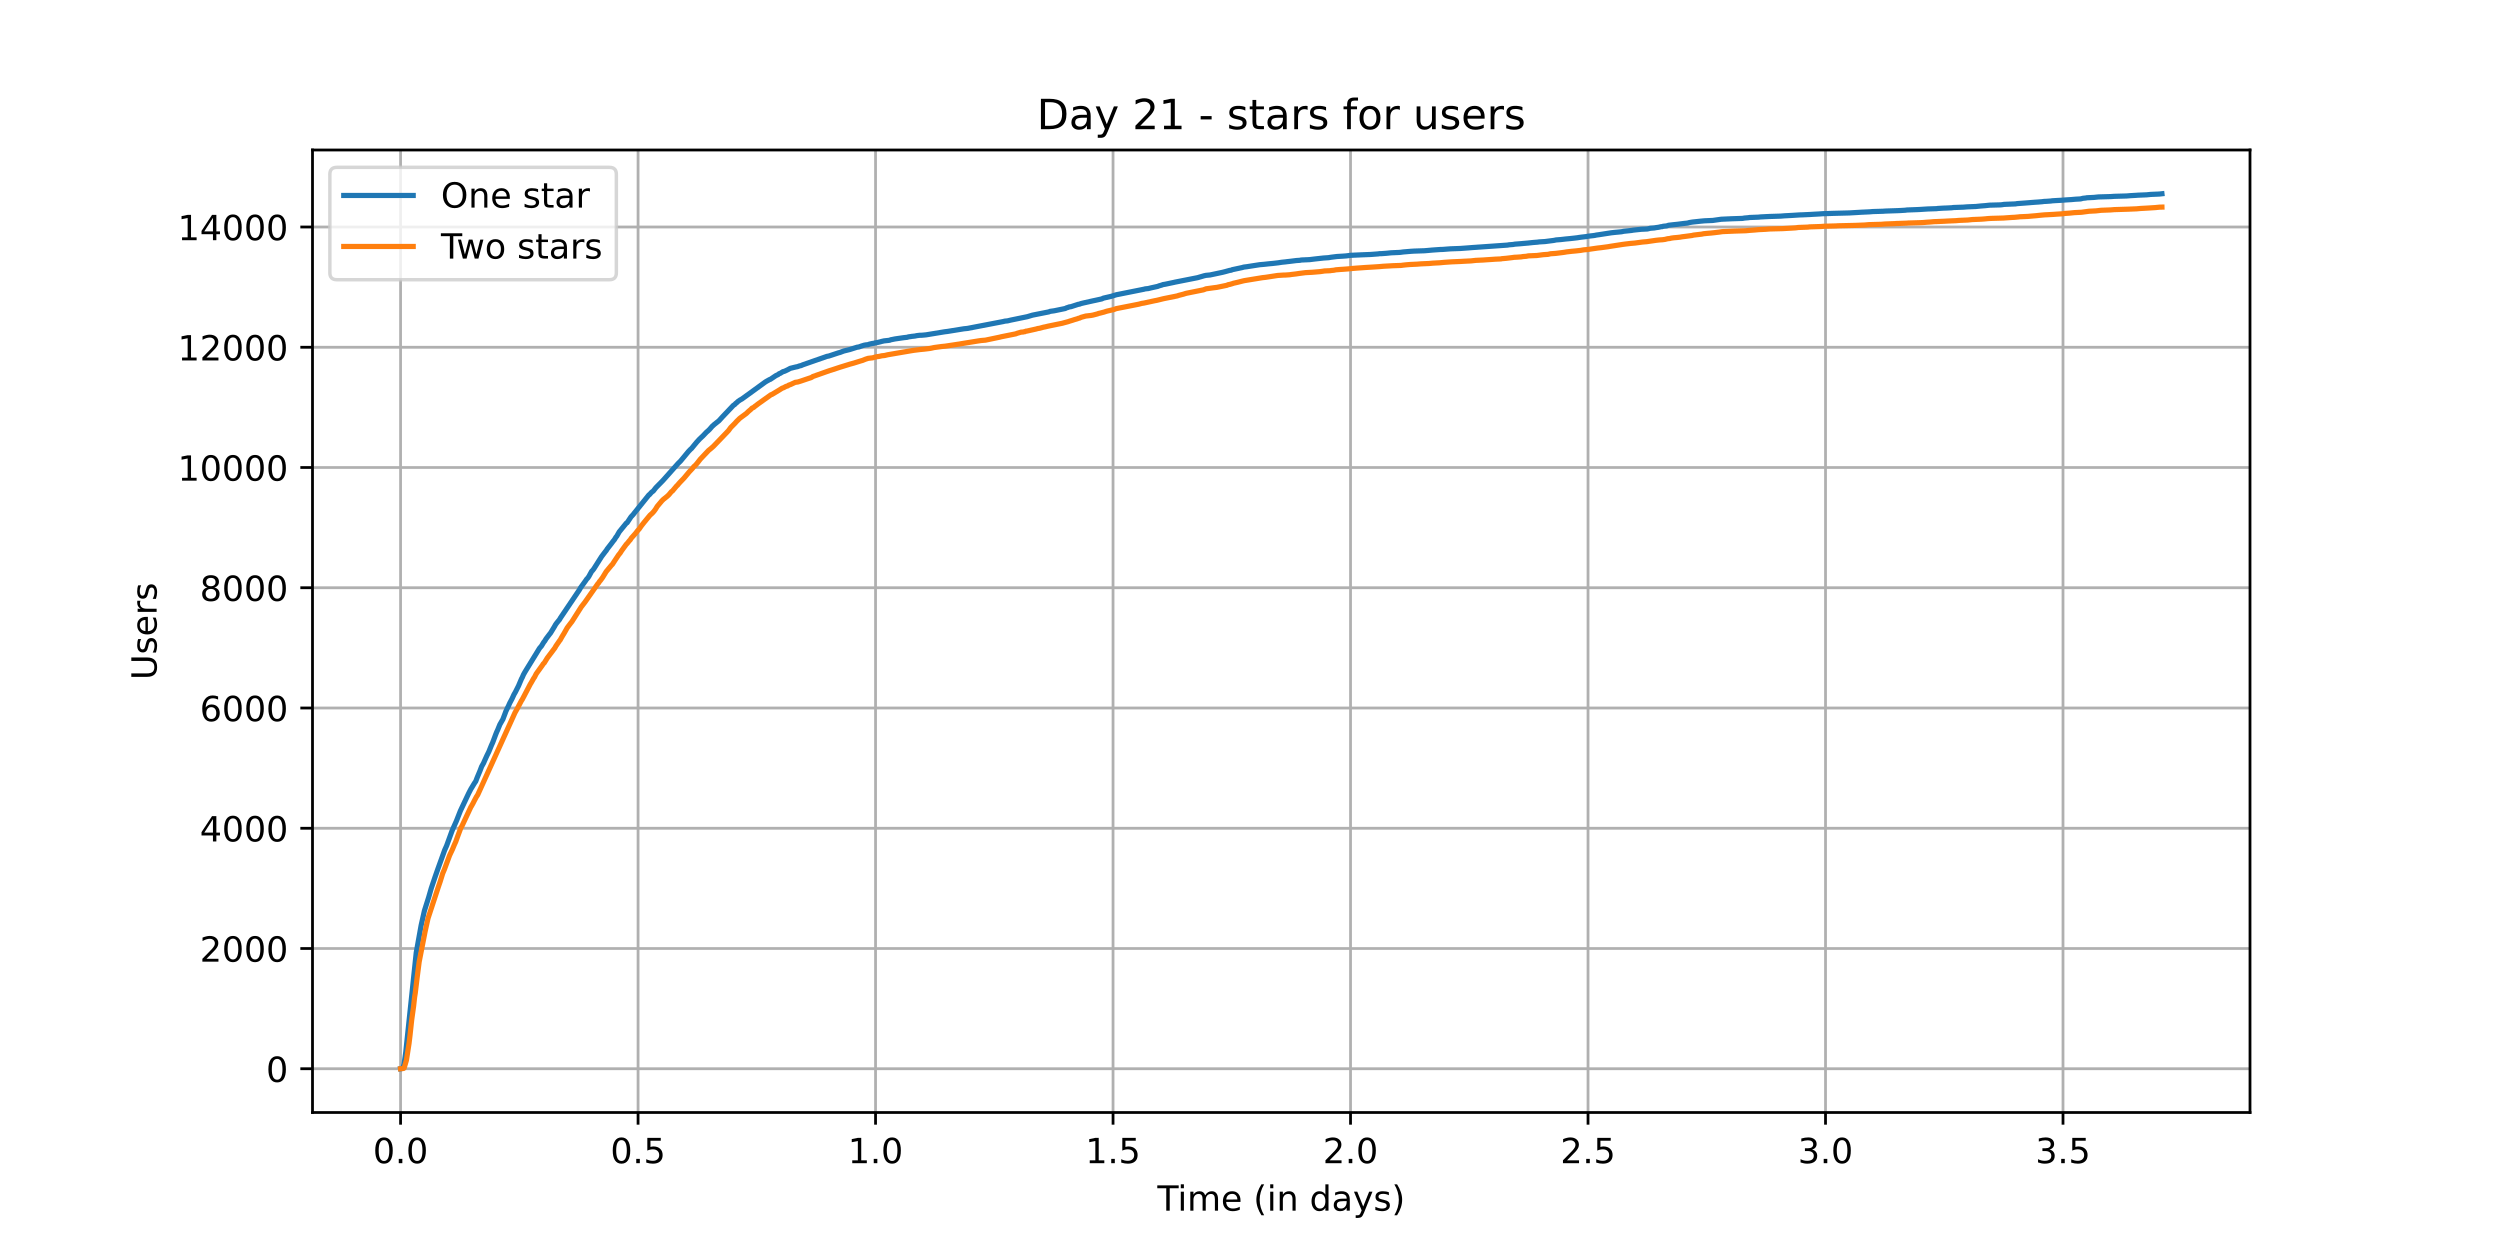 <?xml version="1.0" encoding="utf-8" standalone="no"?>
<!DOCTYPE svg PUBLIC "-//W3C//DTD SVG 1.1//EN"
  "http://www.w3.org/Graphics/SVG/1.1/DTD/svg11.dtd">
<!-- Created with matplotlib (https://matplotlib.org/) -->
<svg height="360pt" version="1.1" viewBox="0 0 720 360" width="720pt" xmlns="http://www.w3.org/2000/svg" xmlns:xlink="http://www.w3.org/1999/xlink">
 <defs>
  <style type="text/css">*{stroke-linecap:butt;stroke-linejoin:round;}</style>
 </defs>
 <g id="figure_1">
  <g id="patch_1">
   <path d="M 0 360 
L 720 360 
L 720 0 
L 0 0 
z
" style="fill:#ffffff;"/>
  </g>
  <g id="axes_1">
   <g id="patch_2">
    <path d="M 90 320.4 
L 648 320.4 
L 648 43.2 
L 90 43.2 
z
" style="fill:#ffffff;"/>
   </g>
   <g id="matplotlib.axis_1">
    <g id="xtick_1">
     <g id="line2d_1">
      <path clip-path="url(#pc232795d01)" d="M 115.364 320.4 
L 115.364 43.2 
" style="fill:none;stroke:#b0b0b0;stroke-linecap:square;stroke-width:0.8;"/>
     </g>
     <g id="line2d_2">
      <defs>
       <path d="M 0 0 
L 0 3.5 
" id="mbed72820c2" style="stroke:#000000;stroke-width:0.8;"/>
      </defs>
      <g>
       <use style="stroke:#000000;stroke-width:0.8;" x="115.364" xlink:href="#mbed72820c2" y="320.4"/>
      </g>
     </g>
     <g id="text_1">
      <!-- 0.0 -->
      <g transform="translate(107.412 334.998)scale(0.1 -0.1)">
       <defs>
        <path d="M 31.781 66.406 
Q 24.172 66.406 20.328 58.906 
Q 16.5 51.422 16.5 36.375 
Q 16.5 21.391 20.328 13.891 
Q 24.172 6.391 31.781 6.391 
Q 39.453 6.391 43.281 13.891 
Q 47.125 21.391 47.125 36.375 
Q 47.125 51.422 43.281 58.906 
Q 39.453 66.406 31.781 66.406 
z
M 31.781 74.219 
Q 44.047 74.219 50.516 64.516 
Q 56.984 54.828 56.984 36.375 
Q 56.984 17.969 50.516 8.266 
Q 44.047 -1.422 31.781 -1.422 
Q 19.531 -1.422 13.062 8.266 
Q 6.594 17.969 6.594 36.375 
Q 6.594 54.828 13.062 64.516 
Q 19.531 74.219 31.781 74.219 
z
" id="DejaVuSans-48"/>
        <path d="M 10.688 12.406 
L 21 12.406 
L 21 0 
L 10.688 0 
z
" id="DejaVuSans-46"/>
       </defs>
       <use xlink:href="#DejaVuSans-48"/>
       <use x="63.623" xlink:href="#DejaVuSans-46"/>
       <use x="95.41" xlink:href="#DejaVuSans-48"/>
      </g>
     </g>
    </g>
    <g id="xtick_2">
     <g id="line2d_3">
      <path clip-path="url(#pc232795d01)" d="M 183.761 320.4 
L 183.761 43.2 
" style="fill:none;stroke:#b0b0b0;stroke-linecap:square;stroke-width:0.8;"/>
     </g>
     <g id="line2d_4">
      <g>
       <use style="stroke:#000000;stroke-width:0.8;" x="183.761" xlink:href="#mbed72820c2" y="320.4"/>
      </g>
     </g>
     <g id="text_2">
      <!-- 0.5 -->
      <g transform="translate(175.809 334.998)scale(0.1 -0.1)">
       <defs>
        <path d="M 10.797 72.906 
L 49.516 72.906 
L 49.516 64.594 
L 19.828 64.594 
L 19.828 46.734 
Q 21.969 47.469 24.109 47.828 
Q 26.266 48.188 28.422 48.188 
Q 40.625 48.188 47.75 41.5 
Q 54.891 34.812 54.891 23.391 
Q 54.891 11.625 47.562 5.094 
Q 40.234 -1.422 26.906 -1.422 
Q 22.312 -1.422 17.547 -0.641 
Q 12.797 0.141 7.719 1.703 
L 7.719 11.625 
Q 12.109 9.234 16.797 8.062 
Q 21.484 6.891 26.703 6.891 
Q 35.156 6.891 40.078 11.328 
Q 45.016 15.766 45.016 23.391 
Q 45.016 31 40.078 35.438 
Q 35.156 39.891 26.703 39.891 
Q 22.75 39.891 18.812 39.016 
Q 14.891 38.141 10.797 36.281 
z
" id="DejaVuSans-53"/>
       </defs>
       <use xlink:href="#DejaVuSans-48"/>
       <use x="63.623" xlink:href="#DejaVuSans-46"/>
       <use x="95.41" xlink:href="#DejaVuSans-53"/>
      </g>
     </g>
    </g>
    <g id="xtick_3">
     <g id="line2d_5">
      <path clip-path="url(#pc232795d01)" d="M 252.158 320.4 
L 252.158 43.2 
" style="fill:none;stroke:#b0b0b0;stroke-linecap:square;stroke-width:0.8;"/>
     </g>
     <g id="line2d_6">
      <g>
       <use style="stroke:#000000;stroke-width:0.8;" x="252.158" xlink:href="#mbed72820c2" y="320.4"/>
      </g>
     </g>
     <g id="text_3">
      <!-- 1.0 -->
      <g transform="translate(244.207 334.998)scale(0.1 -0.1)">
       <defs>
        <path d="M 12.406 8.297 
L 28.516 8.297 
L 28.516 63.922 
L 10.984 60.406 
L 10.984 69.391 
L 28.422 72.906 
L 38.281 72.906 
L 38.281 8.297 
L 54.391 8.297 
L 54.391 0 
L 12.406 0 
z
" id="DejaVuSans-49"/>
       </defs>
       <use xlink:href="#DejaVuSans-49"/>
       <use x="63.623" xlink:href="#DejaVuSans-46"/>
       <use x="95.41" xlink:href="#DejaVuSans-48"/>
      </g>
     </g>
    </g>
    <g id="xtick_4">
     <g id="line2d_7">
      <path clip-path="url(#pc232795d01)" d="M 320.556 320.4 
L 320.556 43.2 
" style="fill:none;stroke:#b0b0b0;stroke-linecap:square;stroke-width:0.8;"/>
     </g>
     <g id="line2d_8">
      <g>
       <use style="stroke:#000000;stroke-width:0.8;" x="320.556" xlink:href="#mbed72820c2" y="320.4"/>
      </g>
     </g>
     <g id="text_4">
      <!-- 1.5 -->
      <g transform="translate(312.604 334.998)scale(0.1 -0.1)">
       <use xlink:href="#DejaVuSans-49"/>
       <use x="63.623" xlink:href="#DejaVuSans-46"/>
       <use x="95.41" xlink:href="#DejaVuSans-53"/>
      </g>
     </g>
    </g>
    <g id="xtick_5">
     <g id="line2d_9">
      <path clip-path="url(#pc232795d01)" d="M 388.953 320.4 
L 388.953 43.2 
" style="fill:none;stroke:#b0b0b0;stroke-linecap:square;stroke-width:0.8;"/>
     </g>
     <g id="line2d_10">
      <g>
       <use style="stroke:#000000;stroke-width:0.8;" x="388.953" xlink:href="#mbed72820c2" y="320.4"/>
      </g>
     </g>
     <g id="text_5">
      <!-- 2.0 -->
      <g transform="translate(381.002 334.998)scale(0.1 -0.1)">
       <defs>
        <path d="M 19.188 8.297 
L 53.609 8.297 
L 53.609 0 
L 7.328 0 
L 7.328 8.297 
Q 12.938 14.109 22.625 23.891 
Q 32.328 33.688 34.812 36.531 
Q 39.547 41.844 41.422 45.531 
Q 43.312 49.219 43.312 52.781 
Q 43.312 58.594 39.234 62.25 
Q 35.156 65.922 28.609 65.922 
Q 23.969 65.922 18.812 64.312 
Q 13.672 62.703 7.812 59.422 
L 7.812 69.391 
Q 13.766 71.781 18.938 73 
Q 24.125 74.219 28.422 74.219 
Q 39.75 74.219 46.484 68.547 
Q 53.219 62.891 53.219 53.422 
Q 53.219 48.922 51.531 44.891 
Q 49.859 40.875 45.406 35.406 
Q 44.188 33.984 37.641 27.219 
Q 31.109 20.453 19.188 8.297 
z
" id="DejaVuSans-50"/>
       </defs>
       <use xlink:href="#DejaVuSans-50"/>
       <use x="63.623" xlink:href="#DejaVuSans-46"/>
       <use x="95.41" xlink:href="#DejaVuSans-48"/>
      </g>
     </g>
    </g>
    <g id="xtick_6">
     <g id="line2d_11">
      <path clip-path="url(#pc232795d01)" d="M 457.351 320.4 
L 457.351 43.2 
" style="fill:none;stroke:#b0b0b0;stroke-linecap:square;stroke-width:0.8;"/>
     </g>
     <g id="line2d_12">
      <g>
       <use style="stroke:#000000;stroke-width:0.8;" x="457.351" xlink:href="#mbed72820c2" y="320.4"/>
      </g>
     </g>
     <g id="text_6">
      <!-- 2.5 -->
      <g transform="translate(449.399 334.998)scale(0.1 -0.1)">
       <use xlink:href="#DejaVuSans-50"/>
       <use x="63.623" xlink:href="#DejaVuSans-46"/>
       <use x="95.41" xlink:href="#DejaVuSans-53"/>
      </g>
     </g>
    </g>
    <g id="xtick_7">
     <g id="line2d_13">
      <path clip-path="url(#pc232795d01)" d="M 525.748 320.4 
L 525.748 43.2 
" style="fill:none;stroke:#b0b0b0;stroke-linecap:square;stroke-width:0.8;"/>
     </g>
     <g id="line2d_14">
      <g>
       <use style="stroke:#000000;stroke-width:0.8;" x="525.748" xlink:href="#mbed72820c2" y="320.4"/>
      </g>
     </g>
     <g id="text_7">
      <!-- 3.0 -->
      <g transform="translate(517.796 334.998)scale(0.1 -0.1)">
       <defs>
        <path d="M 40.578 39.312 
Q 47.656 37.797 51.625 33 
Q 55.609 28.219 55.609 21.188 
Q 55.609 10.406 48.188 4.484 
Q 40.766 -1.422 27.094 -1.422 
Q 22.516 -1.422 17.656 -0.516 
Q 12.797 0.391 7.625 2.203 
L 7.625 11.719 
Q 11.719 9.328 16.594 8.109 
Q 21.484 6.891 26.812 6.891 
Q 36.078 6.891 40.938 10.547 
Q 45.797 14.203 45.797 21.188 
Q 45.797 27.641 41.281 31.266 
Q 36.766 34.906 28.719 34.906 
L 20.219 34.906 
L 20.219 43.016 
L 29.109 43.016 
Q 36.375 43.016 40.234 45.922 
Q 44.094 48.828 44.094 54.297 
Q 44.094 59.906 40.109 62.906 
Q 36.141 65.922 28.719 65.922 
Q 24.656 65.922 20.016 65.031 
Q 15.375 64.156 9.812 62.312 
L 9.812 71.094 
Q 15.438 72.656 20.344 73.438 
Q 25.25 74.219 29.594 74.219 
Q 40.828 74.219 47.359 69.109 
Q 53.906 64.016 53.906 55.328 
Q 53.906 49.266 50.438 45.094 
Q 46.969 40.922 40.578 39.312 
z
" id="DejaVuSans-51"/>
       </defs>
       <use xlink:href="#DejaVuSans-51"/>
       <use x="63.623" xlink:href="#DejaVuSans-46"/>
       <use x="95.41" xlink:href="#DejaVuSans-48"/>
      </g>
     </g>
    </g>
    <g id="xtick_8">
     <g id="line2d_15">
      <path clip-path="url(#pc232795d01)" d="M 594.145 320.4 
L 594.145 43.2 
" style="fill:none;stroke:#b0b0b0;stroke-linecap:square;stroke-width:0.8;"/>
     </g>
     <g id="line2d_16">
      <g>
       <use style="stroke:#000000;stroke-width:0.8;" x="594.145" xlink:href="#mbed72820c2" y="320.4"/>
      </g>
     </g>
     <g id="text_8">
      <!-- 3.5 -->
      <g transform="translate(586.194 334.998)scale(0.1 -0.1)">
       <use xlink:href="#DejaVuSans-51"/>
       <use x="63.623" xlink:href="#DejaVuSans-46"/>
       <use x="95.41" xlink:href="#DejaVuSans-53"/>
      </g>
     </g>
    </g>
    <g id="text_9">
     <!-- Time (in days) -->
     <g transform="translate(333.327 348.677)scale(0.1 -0.1)">
      <defs>
       <path d="M -0.297 72.906 
L 61.375 72.906 
L 61.375 64.594 
L 35.5 64.594 
L 35.5 0 
L 25.594 0 
L 25.594 64.594 
L -0.297 64.594 
z
" id="DejaVuSans-84"/>
       <path d="M 9.422 54.688 
L 18.406 54.688 
L 18.406 0 
L 9.422 0 
z
M 9.422 75.984 
L 18.406 75.984 
L 18.406 64.594 
L 9.422 64.594 
z
" id="DejaVuSans-105"/>
       <path d="M 52 44.188 
Q 55.375 50.25 60.062 53.125 
Q 64.75 56 71.094 56 
Q 79.641 56 84.281 50.016 
Q 88.922 44.047 88.922 33.016 
L 88.922 0 
L 79.891 0 
L 79.891 32.719 
Q 79.891 40.578 77.094 44.375 
Q 74.312 48.188 68.609 48.188 
Q 61.625 48.188 57.562 43.547 
Q 53.516 38.922 53.516 30.906 
L 53.516 0 
L 44.484 0 
L 44.484 32.719 
Q 44.484 40.625 41.703 44.406 
Q 38.922 48.188 33.109 48.188 
Q 26.219 48.188 22.156 43.531 
Q 18.109 38.875 18.109 30.906 
L 18.109 0 
L 9.078 0 
L 9.078 54.688 
L 18.109 54.688 
L 18.109 46.188 
Q 21.188 51.219 25.484 53.609 
Q 29.781 56 35.688 56 
Q 41.656 56 45.828 52.969 
Q 50 49.953 52 44.188 
z
" id="DejaVuSans-109"/>
       <path d="M 56.203 29.594 
L 56.203 25.203 
L 14.891 25.203 
Q 15.484 15.922 20.484 11.062 
Q 25.484 6.203 34.422 6.203 
Q 39.594 6.203 44.453 7.469 
Q 49.312 8.734 54.109 11.281 
L 54.109 2.781 
Q 49.266 0.734 44.188 -0.344 
Q 39.109 -1.422 33.891 -1.422 
Q 20.797 -1.422 13.156 6.188 
Q 5.516 13.812 5.516 26.812 
Q 5.516 40.234 12.766 48.109 
Q 20.016 56 32.328 56 
Q 43.359 56 49.781 48.891 
Q 56.203 41.797 56.203 29.594 
z
M 47.219 32.234 
Q 47.125 39.594 43.094 43.984 
Q 39.062 48.391 32.422 48.391 
Q 24.906 48.391 20.391 44.141 
Q 15.875 39.891 15.188 32.172 
z
" id="DejaVuSans-101"/>
       <path id="DejaVuSans-32"/>
       <path d="M 31 75.875 
Q 24.469 64.656 21.281 53.656 
Q 18.109 42.672 18.109 31.391 
Q 18.109 20.125 21.312 9.062 
Q 24.516 -2 31 -13.188 
L 23.188 -13.188 
Q 15.875 -1.703 12.234 9.375 
Q 8.594 20.453 8.594 31.391 
Q 8.594 42.281 12.203 53.312 
Q 15.828 64.359 23.188 75.875 
z
" id="DejaVuSans-40"/>
       <path d="M 54.891 33.016 
L 54.891 0 
L 45.906 0 
L 45.906 32.719 
Q 45.906 40.484 42.875 44.328 
Q 39.844 48.188 33.797 48.188 
Q 26.516 48.188 22.312 43.547 
Q 18.109 38.922 18.109 30.906 
L 18.109 0 
L 9.078 0 
L 9.078 54.688 
L 18.109 54.688 
L 18.109 46.188 
Q 21.344 51.125 25.703 53.562 
Q 30.078 56 35.797 56 
Q 45.219 56 50.047 50.172 
Q 54.891 44.344 54.891 33.016 
z
" id="DejaVuSans-110"/>
       <path d="M 45.406 46.391 
L 45.406 75.984 
L 54.391 75.984 
L 54.391 0 
L 45.406 0 
L 45.406 8.203 
Q 42.578 3.328 38.25 0.953 
Q 33.938 -1.422 27.875 -1.422 
Q 17.969 -1.422 11.734 6.484 
Q 5.516 14.406 5.516 27.297 
Q 5.516 40.188 11.734 48.094 
Q 17.969 56 27.875 56 
Q 33.938 56 38.25 53.625 
Q 42.578 51.266 45.406 46.391 
z
M 14.797 27.297 
Q 14.797 17.391 18.875 11.75 
Q 22.953 6.109 30.078 6.109 
Q 37.203 6.109 41.297 11.75 
Q 45.406 17.391 45.406 27.297 
Q 45.406 37.203 41.297 42.844 
Q 37.203 48.484 30.078 48.484 
Q 22.953 48.484 18.875 42.844 
Q 14.797 37.203 14.797 27.297 
z
" id="DejaVuSans-100"/>
       <path d="M 34.281 27.484 
Q 23.391 27.484 19.188 25 
Q 14.984 22.516 14.984 16.5 
Q 14.984 11.719 18.141 8.906 
Q 21.297 6.109 26.703 6.109 
Q 34.188 6.109 38.703 11.406 
Q 43.219 16.703 43.219 25.484 
L 43.219 27.484 
z
M 52.203 31.203 
L 52.203 0 
L 43.219 0 
L 43.219 8.297 
Q 40.141 3.328 35.547 0.953 
Q 30.953 -1.422 24.312 -1.422 
Q 15.922 -1.422 10.953 3.297 
Q 6 8.016 6 15.922 
Q 6 25.141 12.172 29.828 
Q 18.359 34.516 30.609 34.516 
L 43.219 34.516 
L 43.219 35.406 
Q 43.219 41.609 39.141 45 
Q 35.062 48.391 27.688 48.391 
Q 23 48.391 18.547 47.266 
Q 14.109 46.141 10.016 43.891 
L 10.016 52.203 
Q 14.938 54.109 19.578 55.047 
Q 24.219 56 28.609 56 
Q 40.484 56 46.344 49.844 
Q 52.203 43.703 52.203 31.203 
z
" id="DejaVuSans-97"/>
       <path d="M 32.172 -5.078 
Q 28.375 -14.844 24.75 -17.812 
Q 21.141 -20.797 15.094 -20.797 
L 7.906 -20.797 
L 7.906 -13.281 
L 13.188 -13.281 
Q 16.891 -13.281 18.938 -11.516 
Q 21 -9.766 23.484 -3.219 
L 25.094 0.875 
L 2.984 54.688 
L 12.5 54.688 
L 29.594 11.922 
L 46.688 54.688 
L 56.203 54.688 
z
" id="DejaVuSans-121"/>
       <path d="M 44.281 53.078 
L 44.281 44.578 
Q 40.484 46.531 36.375 47.5 
Q 32.281 48.484 27.875 48.484 
Q 21.188 48.484 17.844 46.438 
Q 14.5 44.391 14.5 40.281 
Q 14.5 37.156 16.891 35.375 
Q 19.281 33.594 26.516 31.984 
L 29.594 31.297 
Q 39.156 29.25 43.188 25.516 
Q 47.219 21.781 47.219 15.094 
Q 47.219 7.469 41.188 3.016 
Q 35.156 -1.422 24.609 -1.422 
Q 20.219 -1.422 15.453 -0.562 
Q 10.688 0.297 5.422 2 
L 5.422 11.281 
Q 10.406 8.688 15.234 7.391 
Q 20.062 6.109 24.812 6.109 
Q 31.156 6.109 34.562 8.281 
Q 37.984 10.453 37.984 14.406 
Q 37.984 18.062 35.516 20.016 
Q 33.062 21.969 24.703 23.781 
L 21.578 24.516 
Q 13.234 26.266 9.516 29.906 
Q 5.812 33.547 5.812 39.891 
Q 5.812 47.609 11.281 51.797 
Q 16.75 56 26.812 56 
Q 31.781 56 36.172 55.266 
Q 40.578 54.547 44.281 53.078 
z
" id="DejaVuSans-115"/>
       <path d="M 8.016 75.875 
L 15.828 75.875 
Q 23.141 64.359 26.781 53.312 
Q 30.422 42.281 30.422 31.391 
Q 30.422 20.453 26.781 9.375 
Q 23.141 -1.703 15.828 -13.188 
L 8.016 -13.188 
Q 14.5 -2 17.703 9.062 
Q 20.906 20.125 20.906 31.391 
Q 20.906 42.672 17.703 53.656 
Q 14.5 64.656 8.016 75.875 
z
" id="DejaVuSans-41"/>
      </defs>
      <use xlink:href="#DejaVuSans-84"/>
      <use x="57.959" xlink:href="#DejaVuSans-105"/>
      <use x="85.742" xlink:href="#DejaVuSans-109"/>
      <use x="183.154" xlink:href="#DejaVuSans-101"/>
      <use x="244.678" xlink:href="#DejaVuSans-32"/>
      <use x="276.465" xlink:href="#DejaVuSans-40"/>
      <use x="315.479" xlink:href="#DejaVuSans-105"/>
      <use x="343.262" xlink:href="#DejaVuSans-110"/>
      <use x="406.641" xlink:href="#DejaVuSans-32"/>
      <use x="438.428" xlink:href="#DejaVuSans-100"/>
      <use x="501.904" xlink:href="#DejaVuSans-97"/>
      <use x="563.184" xlink:href="#DejaVuSans-121"/>
      <use x="622.363" xlink:href="#DejaVuSans-115"/>
      <use x="674.463" xlink:href="#DejaVuSans-41"/>
     </g>
    </g>
   </g>
   <g id="matplotlib.axis_2">
    <g id="ytick_1">
     <g id="line2d_17">
      <path clip-path="url(#pc232795d01)" d="M 90 307.8 
L 648 307.8 
" style="fill:none;stroke:#b0b0b0;stroke-linecap:square;stroke-width:0.8;"/>
     </g>
     <g id="line2d_18">
      <defs>
       <path d="M 0 0 
L -3.5 0 
" id="m4f7fa5acac" style="stroke:#000000;stroke-width:0.8;"/>
      </defs>
      <g>
       <use style="stroke:#000000;stroke-width:0.8;" x="90" xlink:href="#m4f7fa5acac" y="307.8"/>
      </g>
     </g>
     <g id="text_10">
      <!-- 0 -->
      <g transform="translate(76.638 311.599)scale(0.1 -0.1)">
       <use xlink:href="#DejaVuSans-48"/>
      </g>
     </g>
    </g>
    <g id="ytick_2">
     <g id="line2d_19">
      <path clip-path="url(#pc232795d01)" d="M 90 273.168 
L 648 273.168 
" style="fill:none;stroke:#b0b0b0;stroke-linecap:square;stroke-width:0.8;"/>
     </g>
     <g id="line2d_20">
      <g>
       <use style="stroke:#000000;stroke-width:0.8;" x="90" xlink:href="#m4f7fa5acac" y="273.168"/>
      </g>
     </g>
     <g id="text_11">
      <!-- 2000 -->
      <g transform="translate(57.55 276.967)scale(0.1 -0.1)">
       <use xlink:href="#DejaVuSans-50"/>
       <use x="63.623" xlink:href="#DejaVuSans-48"/>
       <use x="127.246" xlink:href="#DejaVuSans-48"/>
       <use x="190.869" xlink:href="#DejaVuSans-48"/>
      </g>
     </g>
    </g>
    <g id="ytick_3">
     <g id="line2d_21">
      <path clip-path="url(#pc232795d01)" d="M 90 238.536 
L 648 238.536 
" style="fill:none;stroke:#b0b0b0;stroke-linecap:square;stroke-width:0.8;"/>
     </g>
     <g id="line2d_22">
      <g>
       <use style="stroke:#000000;stroke-width:0.8;" x="90" xlink:href="#m4f7fa5acac" y="238.536"/>
      </g>
     </g>
     <g id="text_12">
      <!-- 4000 -->
      <g transform="translate(57.55 242.335)scale(0.1 -0.1)">
       <defs>
        <path d="M 37.797 64.312 
L 12.891 25.391 
L 37.797 25.391 
z
M 35.203 72.906 
L 47.609 72.906 
L 47.609 25.391 
L 58.016 25.391 
L 58.016 17.188 
L 47.609 17.188 
L 47.609 0 
L 37.797 0 
L 37.797 17.188 
L 4.891 17.188 
L 4.891 26.703 
z
" id="DejaVuSans-52"/>
       </defs>
       <use xlink:href="#DejaVuSans-52"/>
       <use x="63.623" xlink:href="#DejaVuSans-48"/>
       <use x="127.246" xlink:href="#DejaVuSans-48"/>
       <use x="190.869" xlink:href="#DejaVuSans-48"/>
      </g>
     </g>
    </g>
    <g id="ytick_4">
     <g id="line2d_23">
      <path clip-path="url(#pc232795d01)" d="M 90 203.904 
L 648 203.904 
" style="fill:none;stroke:#b0b0b0;stroke-linecap:square;stroke-width:0.8;"/>
     </g>
     <g id="line2d_24">
      <g>
       <use style="stroke:#000000;stroke-width:0.8;" x="90" xlink:href="#m4f7fa5acac" y="203.904"/>
      </g>
     </g>
     <g id="text_13">
      <!-- 6000 -->
      <g transform="translate(57.55 207.703)scale(0.1 -0.1)">
       <defs>
        <path d="M 33.016 40.375 
Q 26.375 40.375 22.484 35.828 
Q 18.609 31.297 18.609 23.391 
Q 18.609 15.531 22.484 10.953 
Q 26.375 6.391 33.016 6.391 
Q 39.656 6.391 43.531 10.953 
Q 47.406 15.531 47.406 23.391 
Q 47.406 31.297 43.531 35.828 
Q 39.656 40.375 33.016 40.375 
z
M 52.594 71.297 
L 52.594 62.312 
Q 48.875 64.062 45.094 64.984 
Q 41.312 65.922 37.594 65.922 
Q 27.828 65.922 22.672 59.328 
Q 17.531 52.734 16.797 39.406 
Q 19.672 43.656 24.016 45.922 
Q 28.375 48.188 33.594 48.188 
Q 44.578 48.188 50.953 41.516 
Q 57.328 34.859 57.328 23.391 
Q 57.328 12.156 50.688 5.359 
Q 44.047 -1.422 33.016 -1.422 
Q 20.359 -1.422 13.672 8.266 
Q 6.984 17.969 6.984 36.375 
Q 6.984 53.656 15.188 63.938 
Q 23.391 74.219 37.203 74.219 
Q 40.922 74.219 44.703 73.484 
Q 48.484 72.75 52.594 71.297 
z
" id="DejaVuSans-54"/>
       </defs>
       <use xlink:href="#DejaVuSans-54"/>
       <use x="63.623" xlink:href="#DejaVuSans-48"/>
       <use x="127.246" xlink:href="#DejaVuSans-48"/>
       <use x="190.869" xlink:href="#DejaVuSans-48"/>
      </g>
     </g>
    </g>
    <g id="ytick_5">
     <g id="line2d_25">
      <path clip-path="url(#pc232795d01)" d="M 90 169.272 
L 648 169.272 
" style="fill:none;stroke:#b0b0b0;stroke-linecap:square;stroke-width:0.8;"/>
     </g>
     <g id="line2d_26">
      <g>
       <use style="stroke:#000000;stroke-width:0.8;" x="90" xlink:href="#m4f7fa5acac" y="169.272"/>
      </g>
     </g>
     <g id="text_14">
      <!-- 8000 -->
      <g transform="translate(57.55 173.071)scale(0.1 -0.1)">
       <defs>
        <path d="M 31.781 34.625 
Q 24.75 34.625 20.719 30.859 
Q 16.703 27.094 16.703 20.516 
Q 16.703 13.922 20.719 10.156 
Q 24.75 6.391 31.781 6.391 
Q 38.812 6.391 42.859 10.172 
Q 46.922 13.969 46.922 20.516 
Q 46.922 27.094 42.891 30.859 
Q 38.875 34.625 31.781 34.625 
z
M 21.922 38.812 
Q 15.578 40.375 12.031 44.719 
Q 8.5 49.078 8.5 55.328 
Q 8.5 64.062 14.719 69.141 
Q 20.953 74.219 31.781 74.219 
Q 42.672 74.219 48.875 69.141 
Q 55.078 64.062 55.078 55.328 
Q 55.078 49.078 51.531 44.719 
Q 48 40.375 41.703 38.812 
Q 48.828 37.156 52.797 32.312 
Q 56.781 27.484 56.781 20.516 
Q 56.781 9.906 50.312 4.234 
Q 43.844 -1.422 31.781 -1.422 
Q 19.734 -1.422 13.25 4.234 
Q 6.781 9.906 6.781 20.516 
Q 6.781 27.484 10.781 32.312 
Q 14.797 37.156 21.922 38.812 
z
M 18.312 54.391 
Q 18.312 48.734 21.844 45.562 
Q 25.391 42.391 31.781 42.391 
Q 38.141 42.391 41.719 45.562 
Q 45.312 48.734 45.312 54.391 
Q 45.312 60.062 41.719 63.234 
Q 38.141 66.406 31.781 66.406 
Q 25.391 66.406 21.844 63.234 
Q 18.312 60.062 18.312 54.391 
z
" id="DejaVuSans-56"/>
       </defs>
       <use xlink:href="#DejaVuSans-56"/>
       <use x="63.623" xlink:href="#DejaVuSans-48"/>
       <use x="127.246" xlink:href="#DejaVuSans-48"/>
       <use x="190.869" xlink:href="#DejaVuSans-48"/>
      </g>
     </g>
    </g>
    <g id="ytick_6">
     <g id="line2d_27">
      <path clip-path="url(#pc232795d01)" d="M 90 134.64 
L 648 134.64 
" style="fill:none;stroke:#b0b0b0;stroke-linecap:square;stroke-width:0.8;"/>
     </g>
     <g id="line2d_28">
      <g>
       <use style="stroke:#000000;stroke-width:0.8;" x="90" xlink:href="#m4f7fa5acac" y="134.64"/>
      </g>
     </g>
     <g id="text_15">
      <!-- 10000 -->
      <g transform="translate(51.188 138.439)scale(0.1 -0.1)">
       <use xlink:href="#DejaVuSans-49"/>
       <use x="63.623" xlink:href="#DejaVuSans-48"/>
       <use x="127.246" xlink:href="#DejaVuSans-48"/>
       <use x="190.869" xlink:href="#DejaVuSans-48"/>
       <use x="254.492" xlink:href="#DejaVuSans-48"/>
      </g>
     </g>
    </g>
    <g id="ytick_7">
     <g id="line2d_29">
      <path clip-path="url(#pc232795d01)" d="M 90 100.008 
L 648 100.008 
" style="fill:none;stroke:#b0b0b0;stroke-linecap:square;stroke-width:0.8;"/>
     </g>
     <g id="line2d_30">
      <g>
       <use style="stroke:#000000;stroke-width:0.8;" x="90" xlink:href="#m4f7fa5acac" y="100.008"/>
      </g>
     </g>
     <g id="text_16">
      <!-- 12000 -->
      <g transform="translate(51.188 103.807)scale(0.1 -0.1)">
       <use xlink:href="#DejaVuSans-49"/>
       <use x="63.623" xlink:href="#DejaVuSans-50"/>
       <use x="127.246" xlink:href="#DejaVuSans-48"/>
       <use x="190.869" xlink:href="#DejaVuSans-48"/>
       <use x="254.492" xlink:href="#DejaVuSans-48"/>
      </g>
     </g>
    </g>
    <g id="ytick_8">
     <g id="line2d_31">
      <path clip-path="url(#pc232795d01)" d="M 90 65.376 
L 648 65.376 
" style="fill:none;stroke:#b0b0b0;stroke-linecap:square;stroke-width:0.8;"/>
     </g>
     <g id="line2d_32">
      <g>
       <use style="stroke:#000000;stroke-width:0.8;" x="90" xlink:href="#m4f7fa5acac" y="65.376"/>
      </g>
     </g>
     <g id="text_17">
      <!-- 14000 -->
      <g transform="translate(51.188 69.175)scale(0.1 -0.1)">
       <use xlink:href="#DejaVuSans-49"/>
       <use x="63.623" xlink:href="#DejaVuSans-52"/>
       <use x="127.246" xlink:href="#DejaVuSans-48"/>
       <use x="190.869" xlink:href="#DejaVuSans-48"/>
       <use x="254.492" xlink:href="#DejaVuSans-48"/>
      </g>
     </g>
    </g>
    <g id="text_18">
     <!-- Users -->
     <g transform="translate(45.108 195.801)rotate(-90)scale(0.1 -0.1)">
      <defs>
       <path d="M 8.688 72.906 
L 18.609 72.906 
L 18.609 28.609 
Q 18.609 16.891 22.844 11.734 
Q 27.094 6.594 36.625 6.594 
Q 46.094 6.594 50.344 11.734 
Q 54.594 16.891 54.594 28.609 
L 54.594 72.906 
L 64.5 72.906 
L 64.5 27.391 
Q 64.5 13.141 57.438 5.859 
Q 50.391 -1.422 36.625 -1.422 
Q 22.797 -1.422 15.734 5.859 
Q 8.688 13.141 8.688 27.391 
z
" id="DejaVuSans-85"/>
       <path d="M 41.109 46.297 
Q 39.594 47.172 37.812 47.578 
Q 36.031 48 33.891 48 
Q 26.266 48 22.188 43.047 
Q 18.109 38.094 18.109 28.812 
L 18.109 0 
L 9.078 0 
L 9.078 54.688 
L 18.109 54.688 
L 18.109 46.188 
Q 20.953 51.172 25.484 53.578 
Q 30.031 56 36.531 56 
Q 37.453 56 38.578 55.875 
Q 39.703 55.766 41.062 55.516 
z
" id="DejaVuSans-114"/>
      </defs>
      <use xlink:href="#DejaVuSans-85"/>
      <use x="73.193" xlink:href="#DejaVuSans-115"/>
      <use x="125.293" xlink:href="#DejaVuSans-101"/>
      <use x="186.816" xlink:href="#DejaVuSans-114"/>
      <use x="227.93" xlink:href="#DejaVuSans-115"/>
     </g>
    </g>
   </g>
   <g id="line2d_33">
    <path clip-path="url(#pc232795d01)" d="M 115.364 307.8 
L 115.921 307.713 
L 116.014 307.644 
L 116.391 306.415 
L 116.861 303.038 
L 119.876 274.38 
L 121.288 266.501 
L 122.23 262.311 
L 123.454 258.432 
L 124.206 255.817 
L 125.337 252.458 
L 126.089 250.311 
L 128.066 244.822 
L 128.631 243.558 
L 130.137 239.419 
L 130.326 238.952 
L 131.454 236.423 
L 132.585 233.549 
L 132.867 232.943 
L 134.938 228.562 
L 135.596 227.281 
L 136.632 225.566 
L 137.009 225.029 
L 137.385 224.042 
L 138.232 222.016 
L 138.703 220.77 
L 139.268 219.765 
L 139.551 219.107 
L 140.21 217.653 
L 140.775 216.51 
L 141.527 214.657 
L 141.904 213.826 
L 142.751 211.558 
L 143.034 210.848 
L 143.316 210.242 
L 143.975 208.631 
L 144.163 208.319 
L 144.54 207.644 
L 144.822 207.177 
L 145.489 205.41 
L 145.677 204.891 
L 146.242 203.696 
L 146.431 203.332 
L 146.807 202.484 
L 147.466 201.237 
L 148.031 200.008 
L 148.407 199.367 
L 149.349 197.497 
L 150.196 195.488 
L 150.384 195.159 
L 150.761 194.294 
L 151.138 193.618 
L 151.515 192.995 
L 155.375 186.709 
L 155.94 186.051 
L 156.598 184.96 
L 156.882 184.614 
L 157.257 183.99 
L 158.292 182.623 
L 158.481 182.415 
L 158.764 181.965 
L 159.705 180.423 
L 159.988 179.904 
L 160.27 179.506 
L 161.024 178.571 
L 161.117 178.484 
L 161.399 177.982 
L 166.86 169.878 
L 167.235 169.22 
L 168.647 167.263 
L 168.931 166.83 
L 169.306 166.432 
L 169.589 166.016 
L 170.436 164.475 
L 170.625 164.337 
L 171.001 163.852 
L 173.261 160.285 
L 174.39 158.796 
L 174.578 158.588 
L 174.86 158.12 
L 175.895 156.787 
L 176.084 156.545 
L 176.556 155.904 
L 176.931 155.454 
L 177.403 154.674 
L 177.591 154.484 
L 178.343 153.168 
L 180.414 150.623 
L 180.602 150.553 
L 181.733 148.856 
L 182.391 148.146 
L 182.673 147.765 
L 186.91 142.501 
L 187.005 142.501 
L 187.569 141.861 
L 187.852 141.618 
L 188.134 141.428 
L 188.604 140.822 
L 188.888 140.458 
L 190.3 139.021 
L 190.959 138.345 
L 195.29 133.48 
L 195.572 133.203 
L 195.949 132.839 
L 198.115 130.224 
L 198.303 129.999 
L 198.869 129.41 
L 199.152 129.168 
L 200.659 127.332 
L 201.506 126.415 
L 202.448 125.532 
L 203.484 124.441 
L 203.861 124.129 
L 204.332 123.679 
L 205.18 122.709 
L 205.368 122.571 
L 205.65 122.294 
L 207.064 121.168 
L 208.099 120.025 
L 211.207 116.752 
L 211.584 116.51 
L 211.867 116.198 
L 212.149 115.99 
L 212.526 115.627 
L 213.091 115.229 
L 213.656 114.917 
L 220.438 109.999 
L 220.814 109.774 
L 221.096 109.618 
L 221.38 109.462 
L 221.566 109.341 
L 221.85 109.255 
L 223.451 108.181 
L 224.109 107.869 
L 224.393 107.61 
L 224.674 107.54 
L 225.521 107.021 
L 225.805 106.969 
L 226.182 106.813 
L 226.934 106.449 
L 227.594 106.086 
L 228.911 105.757 
L 229.288 105.67 
L 229.665 105.601 
L 230.23 105.393 
L 230.7 105.289 
L 231.172 105.081 
L 231.454 104.977 
L 238.142 102.64 
L 238.705 102.536 
L 241.53 101.601 
L 241.812 101.532 
L 242.189 101.41 
L 242.377 101.324 
L 243.036 101.081 
L 244.731 100.666 
L 246.802 100.008 
L 247.367 99.921 
L 248.026 99.679 
L 248.873 99.419 
L 249.343 99.332 
L 250.004 99.263 
L 250.285 99.142 
L 251.132 98.934 
L 251.698 98.865 
L 251.98 98.761 
L 252.45 98.692 
L 252.922 98.588 
L 253.58 98.432 
L 253.862 98.345 
L 254.616 98.172 
L 255.933 98.034 
L 256.31 97.965 
L 256.498 97.861 
L 257.063 97.757 
L 257.722 97.618 
L 260.358 97.237 
L 261.205 97.151 
L 261.675 97.012 
L 262.336 96.926 
L 262.618 96.874 
L 263.465 96.787 
L 264.03 96.666 
L 264.877 96.562 
L 265.535 96.545 
L 266.666 96.441 
L 272.032 95.558 
L 272.879 95.454 
L 277.586 94.692 
L 278.621 94.588 
L 288.976 92.597 
L 289.353 92.493 
L 290.2 92.406 
L 291.048 92.198 
L 295.849 91.211 
L 297.355 90.761 
L 302.062 89.826 
L 302.437 89.67 
L 303.19 89.566 
L 303.661 89.497 
L 306.767 88.856 
L 307.239 88.631 
L 307.521 88.562 
L 307.898 88.406 
L 308.463 88.319 
L 310.534 87.644 
L 310.911 87.592 
L 311.287 87.436 
L 312.134 87.229 
L 314.771 86.64 
L 315.429 86.501 
L 317.312 86.086 
L 317.783 85.861 
L 320.044 85.341 
L 321.55 84.874 
L 322.115 84.77 
L 329.459 83.298 
L 329.835 83.194 
L 330.684 83.107 
L 331.531 82.9 
L 333.414 82.484 
L 333.79 82.328 
L 334.639 82.086 
L 334.921 81.965 
L 335.579 81.861 
L 338.122 81.324 
L 338.406 81.255 
L 344.808 79.99 
L 345.092 79.921 
L 345.469 79.8 
L 345.845 79.696 
L 346.787 79.419 
L 347.353 79.298 
L 348.482 79.194 
L 352.061 78.432 
L 352.815 78.242 
L 353.192 78.138 
L 354.132 77.878 
L 354.604 77.809 
L 354.886 77.67 
L 357.805 77.047 
L 358.182 76.926 
L 359.029 76.822 
L 362.796 76.233 
L 364.021 76.129 
L 365.434 75.973 
L 366.563 75.869 
L 368.07 75.696 
L 368.728 75.592 
L 369.2 75.523 
L 370.236 75.419 
L 370.613 75.367 
L 371.555 75.263 
L 373.344 75.038 
L 374.379 74.969 
L 374.756 74.882 
L 377.11 74.778 
L 378.804 74.571 
L 379.745 74.467 
L 381.157 74.311 
L 382.663 74.207 
L 383.228 74.103 
L 385.017 73.878 
L 386.711 73.774 
L 387.653 73.705 
L 388.5 73.601 
L 388.971 73.532 
L 391.325 73.428 
L 392.077 73.393 
L 394.713 73.289 
L 395.655 73.22 
L 396.972 73.116 
L 397.254 73.064 
L 397.915 73.047 
L 399.325 72.943 
L 400.644 72.804 
L 402.997 72.7 
L 403.374 72.666 
L 404.127 72.562 
L 405.163 72.475 
L 406.387 72.371 
L 407.234 72.319 
L 410.247 72.216 
L 411.282 72.129 
L 412.411 72.025 
L 413.353 71.956 
L 414.859 71.852 
L 415.517 71.835 
L 416.836 71.731 
L 417.777 71.661 
L 420.601 71.558 
L 421.543 71.488 
L 422.956 71.384 
L 423.991 71.298 
L 425.308 71.211 
L 425.687 71.177 
L 426.04 71.159 
L 434.143 70.588 
L 434.613 70.501 
L 435.744 70.415 
L 436.309 70.311 
L 437.72 70.207 
L 438.85 70.103 
L 440.074 69.999 
L 441.486 69.843 
L 442.803 69.739 
L 443.274 69.67 
L 444.968 69.566 
L 446.85 69.324 
L 447.509 69.237 
L 448.169 69.099 
L 449.486 68.995 
L 450.992 68.822 
L 452.123 68.718 
L 453.535 68.562 
L 454.382 68.458 
L 454.664 68.406 
L 455.417 68.302 
L 456.923 68.129 
L 457.393 68.025 
L 458.901 67.852 
L 459.371 67.783 
L 459.748 67.696 
L 460.5 67.592 
L 464.078 67.038 
L 465.018 66.934 
L 466.149 66.83 
L 466.996 66.744 
L 467.655 66.605 
L 468.973 66.467 
L 469.915 66.363 
L 470.386 66.276 
L 471.328 66.172 
L 472.647 66.034 
L 474.436 65.947 
L 475.283 65.739 
L 476.413 65.653 
L 476.978 65.549 
L 477.637 65.462 
L 478.391 65.289 
L 478.768 65.272 
L 478.956 65.168 
L 479.991 65.064 
L 480.557 64.874 
L 482.064 64.7 
L 483.099 64.597 
L 484.983 64.354 
L 486.019 64.25 
L 486.489 64.112 
L 487.056 64.008 
L 487.526 63.939 
L 488.845 63.8 
L 489.787 63.696 
L 490.918 63.592 
L 493.272 63.488 
L 495.72 63.142 
L 497.981 63.038 
L 498.734 63.003 
L 501.842 62.9 
L 502.407 62.796 
L 503.443 62.709 
L 503.915 62.64 
L 506.551 62.536 
L 506.928 62.484 
L 508.905 62.38 
L 509.659 62.345 
L 512.86 62.242 
L 513.897 62.155 
L 515.875 62.051 
L 516.722 61.999 
L 518.322 61.895 
L 518.981 61.878 
L 521.24 61.774 
L 522.087 61.722 
L 523.97 61.618 
L 524.912 61.549 
L 528.018 61.445 
L 528.677 61.428 
L 532.632 61.324 
L 533.479 61.272 
L 535.268 61.168 
L 536.115 61.116 
L 538.375 61.012 
L 539.41 60.926 
L 542.328 60.839 
L 542.705 60.804 
L 543.458 60.77 
L 546.565 60.666 
L 547.317 60.631 
L 548.729 60.545 
L 549.201 60.475 
L 552.024 60.371 
L 552.778 60.337 
L 554.378 60.233 
L 555.225 60.181 
L 557.767 60.094 
L 558.05 60.042 
L 559.744 59.939 
L 560.403 59.921 
L 562.098 59.835 
L 562.569 59.765 
L 565.487 59.661 
L 566.522 59.575 
L 569.063 59.471 
L 570.382 59.332 
L 571.699 59.229 
L 573.018 59.09 
L 576.125 59.003 
L 576.501 58.969 
L 577.16 58.865 
L 577.914 58.83 
L 580.455 58.726 
L 580.925 58.64 
L 582.337 58.536 
L 583.279 58.467 
L 584.408 58.38 
L 584.785 58.345 
L 586.102 58.242 
L 586.951 58.19 
L 588.175 58.086 
L 588.645 58.016 
L 589.399 57.982 
L 590.623 57.895 
L 591.093 57.826 
L 591.94 57.774 
L 593.822 57.67 
L 594.858 57.584 
L 596.554 57.48 
L 597.682 57.376 
L 599.188 57.289 
L 599.942 57.099 
L 600.695 57.029 
L 600.977 56.96 
L 603.048 56.856 
L 604.367 56.718 
L 607.947 56.614 
L 608.887 56.545 
L 612.467 56.441 
L 613.502 56.354 
L 615.292 56.25 
L 615.667 56.216 
L 618.21 56.112 
L 619.433 55.99 
L 621.883 55.887 
L 622.636 55.8 
L 622.636 55.8 
" style="fill:none;stroke:#1f77b4;stroke-linecap:square;stroke-width:1.5;"/>
   </g>
   <g id="line2d_34">
    <path clip-path="url(#pc232795d01)" d="M 115.364 307.8 
L 116.203 307.713 
L 116.391 307.592 
L 117.05 305.341 
L 117.803 300.493 
L 118.085 298.155 
L 118.557 293.809 
L 119.122 289.739 
L 119.406 287.159 
L 119.594 285.999 
L 120.158 281.358 
L 120.723 276.995 
L 122.417 268.337 
L 123.266 264.493 
L 126.277 255.332 
L 126.747 253.965 
L 127.501 251.54 
L 127.971 250.432 
L 129.479 246.363 
L 130.326 244.562 
L 130.796 243.419 
L 131.266 242.38 
L 131.643 241.324 
L 132.773 238.294 
L 132.962 238.068 
L 135.596 232.441 
L 135.785 232.146 
L 136.257 231.298 
L 136.632 230.553 
L 137.197 229.497 
L 137.574 228.926 
L 148.313 205.255 
L 148.878 204.25 
L 150.196 201.757 
L 150.384 201.497 
L 152.738 197.012 
L 152.927 196.718 
L 153.399 195.887 
L 153.775 195.229 
L 153.869 195.159 
L 154.434 194.051 
L 156.222 191.558 
L 156.505 191.107 
L 156.693 191.003 
L 157.634 189.48 
L 159.8 186.605 
L 160.082 186.086 
L 161.212 184.441 
L 161.305 184.371 
L 161.682 183.679 
L 162.059 183.038 
L 162.434 182.432 
L 163.376 180.77 
L 164.317 179.523 
L 164.694 179.055 
L 167.423 174.761 
L 168.177 173.791 
L 168.459 173.428 
L 172.225 168.06 
L 172.319 168.008 
L 172.696 167.419 
L 172.884 167.229 
L 173.354 166.588 
L 173.543 166.328 
L 174.578 164.631 
L 176.084 162.813 
L 176.367 162.536 
L 177.026 161.514 
L 178.155 159.817 
L 178.626 159.246 
L 179.003 158.64 
L 180.414 156.7 
L 180.509 156.648 
L 180.791 156.319 
L 181.263 155.713 
L 181.449 155.558 
L 181.826 154.969 
L 182.957 153.705 
L 183.239 153.358 
L 183.615 152.856 
L 184.086 152.354 
L 184.369 151.939 
L 184.746 151.402 
L 185.593 150.328 
L 187.194 148.389 
L 187.852 147.8 
L 188.322 147.281 
L 188.793 146.64 
L 189.264 145.861 
L 190.582 144.285 
L 191.054 143.817 
L 192.182 142.917 
L 192.653 142.467 
L 193.406 141.549 
L 193.595 141.48 
L 194.914 139.904 
L 195.102 139.765 
L 195.479 139.298 
L 195.856 138.882 
L 196.986 137.705 
L 198.492 135.904 
L 199.434 134.9 
L 199.811 134.397 
L 200.187 134.086 
L 200.753 133.445 
L 201.695 132.233 
L 204.049 129.739 
L 204.519 129.358 
L 204.896 129.047 
L 205.085 128.874 
L 205.461 128.545 
L 208.571 125.306 
L 209.795 124.025 
L 210.453 123.125 
L 211.679 121.895 
L 212.056 121.462 
L 212.433 121.081 
L 212.621 120.908 
L 212.903 120.614 
L 213.185 120.371 
L 213.75 119.956 
L 214.505 119.402 
L 214.975 119.055 
L 215.54 118.501 
L 216.294 117.861 
L 216.576 117.549 
L 217.048 117.341 
L 217.423 117.012 
L 217.988 116.597 
L 218.272 116.371 
L 222.038 113.687 
L 222.32 113.601 
L 224.393 112.354 
L 225.24 111.817 
L 225.71 111.644 
L 226.37 111.281 
L 226.84 111.159 
L 227.122 110.934 
L 227.687 110.744 
L 229.006 110.12 
L 229.76 110.016 
L 230.607 109.757 
L 233.621 108.735 
L 233.81 108.648 
L 234.092 108.441 
L 238.989 106.709 
L 239.366 106.605 
L 242.095 105.705 
L 242.942 105.445 
L 244.731 104.891 
L 245.86 104.579 
L 248.026 103.904 
L 248.403 103.8 
L 249.25 103.454 
L 250.004 103.211 
L 250.379 103.159 
L 251.321 103.055 
L 251.698 102.934 
L 252.075 102.848 
L 252.45 102.744 
L 253.203 102.64 
L 253.957 102.467 
L 254.804 102.38 
L 255.651 102.172 
L 262.524 100.995 
L 263.183 100.891 
L 264.972 100.666 
L 266.101 100.562 
L 267.796 100.354 
L 268.267 100.268 
L 269.02 100.094 
L 271.185 99.8 
L 272.22 99.696 
L 275.326 99.229 
L 275.892 99.142 
L 276.268 99.09 
L 276.834 98.986 
L 281.634 98.207 
L 282.198 98.12 
L 282.575 98.068 
L 283.799 97.965 
L 287.94 97.099 
L 288.317 96.995 
L 292.554 96.146 
L 292.931 95.99 
L 294.06 95.661 
L 294.718 95.61 
L 295.002 95.523 
L 295.189 95.523 
L 295.377 95.384 
L 295.754 95.35 
L 298.39 94.761 
L 298.86 94.623 
L 299.425 94.536 
L 300.554 94.224 
L 301.026 94.138 
L 301.873 93.93 
L 306.015 93.081 
L 306.297 92.995 
L 307.521 92.666 
L 307.804 92.579 
L 308.086 92.475 
L 308.84 92.25 
L 309.403 92.06 
L 310.25 91.817 
L 310.534 91.696 
L 310.911 91.61 
L 311.381 91.384 
L 312.7 91.021 
L 314.205 90.848 
L 314.771 90.744 
L 316.088 90.397 
L 316.371 90.276 
L 316.841 90.172 
L 317.972 89.878 
L 318.537 89.687 
L 318.914 89.584 
L 320.796 89.151 
L 321.455 88.891 
L 327.953 87.61 
L 328.8 87.384 
L 329.459 87.281 
L 332.567 86.605 
L 333.132 86.501 
L 334.827 86.086 
L 335.203 85.999 
L 339.064 85.22 
L 339.441 85.081 
L 340.853 84.718 
L 341.325 84.562 
L 341.702 84.458 
L 346.599 83.471 
L 347.353 83.177 
L 349.612 82.865 
L 350.461 82.761 
L 353.38 82.155 
L 353.662 81.999 
L 354.227 81.895 
L 354.981 81.67 
L 355.263 81.566 
L 355.735 81.462 
L 356.487 81.289 
L 357.994 80.908 
L 358.371 80.822 
L 363.55 79.973 
L 364.492 79.869 
L 367.976 79.332 
L 369.577 79.229 
L 370.236 79.211 
L 371.46 79.125 
L 371.743 79.073 
L 373.344 78.882 
L 374.002 78.778 
L 375.98 78.519 
L 377.957 78.415 
L 378.993 78.328 
L 380.217 78.224 
L 380.687 78.155 
L 381.157 78.086 
L 381.441 78.034 
L 383.04 77.965 
L 383.323 77.913 
L 384.17 77.826 
L 384.735 77.705 
L 386.053 77.601 
L 386.9 77.549 
L 388.217 77.445 
L 388.594 77.41 
L 389.629 77.306 
L 390.665 77.22 
L 392.172 77.116 
L 393.112 77.047 
L 394.807 76.943 
L 395.655 76.891 
L 397.254 76.787 
L 398.385 76.683 
L 400.267 76.579 
L 401.114 76.527 
L 403.562 76.441 
L 404.032 76.371 
L 404.974 76.268 
L 406.01 76.181 
L 408.174 76.077 
L 409.211 75.99 
L 411.564 75.887 
L 412.693 75.783 
L 414.67 75.679 
L 415.894 75.558 
L 417.4 75.454 
L 418.248 75.402 
L 420.696 75.298 
L 421.543 75.246 
L 423.614 75.142 
L 425.026 74.986 
L 427.192 74.882 
L 428.134 74.813 
L 429.735 74.709 
L 430.676 74.64 
L 432.26 74.571 
L 432.542 74.501 
L 433.766 74.397 
L 435.367 74.207 
L 436.12 74.103 
L 436.873 74.068 
L 438.096 73.982 
L 438.567 73.895 
L 439.602 73.809 
L 440.167 73.687 
L 442.615 73.584 
L 444.498 73.341 
L 445.815 73.255 
L 446.568 73.081 
L 448.074 72.977 
L 449.863 72.752 
L 450.617 72.648 
L 451.181 72.545 
L 452.688 72.371 
L 453.817 72.268 
L 455.229 72.112 
L 455.794 72.008 
L 456.264 71.939 
L 457.205 71.869 
L 457.488 71.817 
L 460.124 71.436 
L 461.065 71.332 
L 463.136 71.055 
L 463.701 70.952 
L 467.279 70.397 
L 468.031 70.294 
L 469.634 70.103 
L 470.857 69.999 
L 473.023 69.705 
L 474.247 69.601 
L 476.978 69.203 
L 477.92 69.099 
L 478.768 69.047 
L 479.521 68.943 
L 480.275 68.752 
L 480.933 68.683 
L 481.31 68.579 
L 482.064 68.475 
L 483.099 68.389 
L 483.853 68.302 
L 484.418 68.198 
L 485.265 68.094 
L 487.338 67.817 
L 487.715 67.713 
L 489.317 67.523 
L 490.069 67.436 
L 490.634 67.315 
L 491.671 67.211 
L 492.707 67.125 
L 493.649 67.021 
L 495.249 66.83 
L 495.908 66.726 
L 496.285 66.692 
L 498.734 66.588 
L 499.486 66.553 
L 502.784 66.449 
L 503.915 66.345 
L 505.327 66.242 
L 506.457 66.138 
L 508.528 66.034 
L 509.564 65.947 
L 513.425 65.843 
L 514.274 65.791 
L 516.157 65.687 
L 517.004 65.635 
L 517.569 65.566 
L 517.852 65.514 
L 520.675 65.41 
L 521.147 65.341 
L 524.442 65.237 
L 525.477 65.151 
L 528.865 65.064 
L 529.242 65.029 
L 533.761 64.926 
L 534.421 64.908 
L 537.056 64.804 
L 538.186 64.7 
L 541.858 64.597 
L 542.893 64.51 
L 545.718 64.406 
L 546.093 64.371 
L 546.753 64.354 
L 549.201 64.268 
L 549.576 64.233 
L 553.059 64.129 
L 553.813 64.094 
L 555.037 63.99 
L 555.884 63.939 
L 557.014 63.835 
L 557.673 63.817 
L 560.026 63.713 
L 560.874 63.661 
L 563.227 63.558 
L 564.263 63.471 
L 566.71 63.367 
L 568.028 63.229 
L 570.57 63.125 
L 571.511 63.055 
L 572.546 62.952 
L 573.395 62.9 
L 576.972 62.796 
L 577.914 62.726 
L 579.419 62.623 
L 580.171 62.588 
L 581.302 62.484 
L 581.679 62.432 
L 584.031 62.328 
L 585.162 62.224 
L 586.386 62.12 
L 587.703 61.982 
L 588.833 61.878 
L 589.586 61.843 
L 591.47 61.739 
L 592.41 61.67 
L 594.106 61.566 
L 594.576 61.48 
L 596.082 61.376 
L 597.401 61.237 
L 599.471 61.133 
L 601.637 60.839 
L 603.613 60.735 
L 605.121 60.562 
L 607.852 60.458 
L 608.887 60.371 
L 612.09 60.268 
L 612.749 60.25 
L 615.292 60.146 
L 616.42 60.042 
L 618.305 59.939 
L 619.152 59.887 
L 620.752 59.783 
L 621.978 59.661 
L 622.636 59.644 
L 622.636 59.644 
" style="fill:none;stroke:#ff7f0e;stroke-linecap:square;stroke-width:1.5;"/>
   </g>
   <g id="patch_3">
    <path d="M 90 320.4 
L 90 43.2 
" style="fill:none;stroke:#000000;stroke-linecap:square;stroke-linejoin:miter;stroke-width:0.8;"/>
   </g>
   <g id="patch_4">
    <path d="M 648 320.4 
L 648 43.2 
" style="fill:none;stroke:#000000;stroke-linecap:square;stroke-linejoin:miter;stroke-width:0.8;"/>
   </g>
   <g id="patch_5">
    <path d="M 90 320.4 
L 648 320.4 
" style="fill:none;stroke:#000000;stroke-linecap:square;stroke-linejoin:miter;stroke-width:0.8;"/>
   </g>
   <g id="patch_6">
    <path d="M 90 43.2 
L 648 43.2 
" style="fill:none;stroke:#000000;stroke-linecap:square;stroke-linejoin:miter;stroke-width:0.8;"/>
   </g>
   <g id="text_19">
    <!-- Day 21 - stars for users -->
    <g transform="translate(298.609 37.2)scale(0.12 -0.12)">
     <defs>
      <path d="M 19.672 64.797 
L 19.672 8.109 
L 31.594 8.109 
Q 46.688 8.109 53.688 14.938 
Q 60.688 21.781 60.688 36.531 
Q 60.688 51.172 53.688 57.984 
Q 46.688 64.797 31.594 64.797 
z
M 9.812 72.906 
L 30.078 72.906 
Q 51.266 72.906 61.172 64.094 
Q 71.094 55.281 71.094 36.531 
Q 71.094 17.672 61.125 8.828 
Q 51.172 0 30.078 0 
L 9.812 0 
z
" id="DejaVuSans-68"/>
      <path d="M 4.891 31.391 
L 31.203 31.391 
L 31.203 23.391 
L 4.891 23.391 
z
" id="DejaVuSans-45"/>
      <path d="M 18.312 70.219 
L 18.312 54.688 
L 36.812 54.688 
L 36.812 47.703 
L 18.312 47.703 
L 18.312 18.016 
Q 18.312 11.328 20.141 9.422 
Q 21.969 7.516 27.594 7.516 
L 36.812 7.516 
L 36.812 0 
L 27.594 0 
Q 17.188 0 13.234 3.875 
Q 9.281 7.766 9.281 18.016 
L 9.281 47.703 
L 2.688 47.703 
L 2.688 54.688 
L 9.281 54.688 
L 9.281 70.219 
z
" id="DejaVuSans-116"/>
      <path d="M 37.109 75.984 
L 37.109 68.5 
L 28.516 68.5 
Q 23.688 68.5 21.797 66.547 
Q 19.922 64.594 19.922 59.516 
L 19.922 54.688 
L 34.719 54.688 
L 34.719 47.703 
L 19.922 47.703 
L 19.922 0 
L 10.891 0 
L 10.891 47.703 
L 2.297 47.703 
L 2.297 54.688 
L 10.891 54.688 
L 10.891 58.5 
Q 10.891 67.625 15.141 71.797 
Q 19.391 75.984 28.609 75.984 
z
" id="DejaVuSans-102"/>
      <path d="M 30.609 48.391 
Q 23.391 48.391 19.188 42.75 
Q 14.984 37.109 14.984 27.297 
Q 14.984 17.484 19.156 11.844 
Q 23.344 6.203 30.609 6.203 
Q 37.797 6.203 41.984 11.859 
Q 46.188 17.531 46.188 27.297 
Q 46.188 37.016 41.984 42.703 
Q 37.797 48.391 30.609 48.391 
z
M 30.609 56 
Q 42.328 56 49.016 48.375 
Q 55.719 40.766 55.719 27.297 
Q 55.719 13.875 49.016 6.219 
Q 42.328 -1.422 30.609 -1.422 
Q 18.844 -1.422 12.172 6.219 
Q 5.516 13.875 5.516 27.297 
Q 5.516 40.766 12.172 48.375 
Q 18.844 56 30.609 56 
z
" id="DejaVuSans-111"/>
      <path d="M 8.5 21.578 
L 8.5 54.688 
L 17.484 54.688 
L 17.484 21.922 
Q 17.484 14.156 20.5 10.266 
Q 23.531 6.391 29.594 6.391 
Q 36.859 6.391 41.078 11.031 
Q 45.312 15.672 45.312 23.688 
L 45.312 54.688 
L 54.297 54.688 
L 54.297 0 
L 45.312 0 
L 45.312 8.406 
Q 42.047 3.422 37.719 1 
Q 33.406 -1.422 27.688 -1.422 
Q 18.266 -1.422 13.375 4.438 
Q 8.5 10.297 8.5 21.578 
z
M 31.109 56 
z
" id="DejaVuSans-117"/>
     </defs>
     <use xlink:href="#DejaVuSans-68"/>
     <use x="77.002" xlink:href="#DejaVuSans-97"/>
     <use x="138.281" xlink:href="#DejaVuSans-121"/>
     <use x="197.461" xlink:href="#DejaVuSans-32"/>
     <use x="229.248" xlink:href="#DejaVuSans-50"/>
     <use x="292.871" xlink:href="#DejaVuSans-49"/>
     <use x="356.494" xlink:href="#DejaVuSans-32"/>
     <use x="388.281" xlink:href="#DejaVuSans-45"/>
     <use x="424.365" xlink:href="#DejaVuSans-32"/>
     <use x="456.152" xlink:href="#DejaVuSans-115"/>
     <use x="508.252" xlink:href="#DejaVuSans-116"/>
     <use x="547.461" xlink:href="#DejaVuSans-97"/>
     <use x="608.74" xlink:href="#DejaVuSans-114"/>
     <use x="649.854" xlink:href="#DejaVuSans-115"/>
     <use x="701.953" xlink:href="#DejaVuSans-32"/>
     <use x="733.74" xlink:href="#DejaVuSans-102"/>
     <use x="768.945" xlink:href="#DejaVuSans-111"/>
     <use x="830.127" xlink:href="#DejaVuSans-114"/>
     <use x="871.24" xlink:href="#DejaVuSans-32"/>
     <use x="903.027" xlink:href="#DejaVuSans-117"/>
     <use x="966.406" xlink:href="#DejaVuSans-115"/>
     <use x="1018.506" xlink:href="#DejaVuSans-101"/>
     <use x="1080.029" xlink:href="#DejaVuSans-114"/>
     <use x="1121.143" xlink:href="#DejaVuSans-115"/>
    </g>
   </g>
   <g id="legend_1">
    <g id="patch_7">
     <path d="M 97 80.556 
L 175.511 80.556 
Q 177.511 80.556 177.511 78.556 
L 177.511 50.2 
Q 177.511 48.2 175.511 48.2 
L 97 48.2 
Q 95 48.2 95 50.2 
L 95 78.556 
Q 95 80.556 97 80.556 
z
" style="fill:#ffffff;opacity:0.8;stroke:#cccccc;stroke-linejoin:miter;"/>
    </g>
    <g id="line2d_35">
     <path d="M 99 56.298 
L 119 56.298 
" style="fill:none;stroke:#1f77b4;stroke-linecap:square;stroke-width:1.5;"/>
    </g>
    <g id="line2d_36"/>
    <g id="text_20">
     <!-- One star -->
     <g transform="translate(127 59.798)scale(0.1 -0.1)">
      <defs>
       <path d="M 39.406 66.219 
Q 28.656 66.219 22.328 58.203 
Q 16.016 50.203 16.016 36.375 
Q 16.016 22.609 22.328 14.594 
Q 28.656 6.594 39.406 6.594 
Q 50.141 6.594 56.422 14.594 
Q 62.703 22.609 62.703 36.375 
Q 62.703 50.203 56.422 58.203 
Q 50.141 66.219 39.406 66.219 
z
M 39.406 74.219 
Q 54.734 74.219 63.906 63.938 
Q 73.094 53.656 73.094 36.375 
Q 73.094 19.141 63.906 8.859 
Q 54.734 -1.422 39.406 -1.422 
Q 24.031 -1.422 14.812 8.828 
Q 5.609 19.094 5.609 36.375 
Q 5.609 53.656 14.812 63.938 
Q 24.031 74.219 39.406 74.219 
z
" id="DejaVuSans-79"/>
      </defs>
      <use xlink:href="#DejaVuSans-79"/>
      <use x="78.711" xlink:href="#DejaVuSans-110"/>
      <use x="142.09" xlink:href="#DejaVuSans-101"/>
      <use x="203.613" xlink:href="#DejaVuSans-32"/>
      <use x="235.4" xlink:href="#DejaVuSans-115"/>
      <use x="287.5" xlink:href="#DejaVuSans-116"/>
      <use x="326.709" xlink:href="#DejaVuSans-97"/>
      <use x="387.988" xlink:href="#DejaVuSans-114"/>
     </g>
    </g>
    <g id="line2d_37">
     <path d="M 99 70.977 
L 119 70.977 
" style="fill:none;stroke:#ff7f0e;stroke-linecap:square;stroke-width:1.5;"/>
    </g>
    <g id="line2d_38"/>
    <g id="text_21">
     <!-- Two stars -->
     <g transform="translate(127 74.477)scale(0.1 -0.1)">
      <defs>
       <path d="M 4.203 54.688 
L 13.188 54.688 
L 24.422 12.016 
L 35.594 54.688 
L 46.188 54.688 
L 57.422 12.016 
L 68.609 54.688 
L 77.594 54.688 
L 63.281 0 
L 52.688 0 
L 40.922 44.828 
L 29.109 0 
L 18.5 0 
z
" id="DejaVuSans-119"/>
      </defs>
      <use xlink:href="#DejaVuSans-84"/>
      <use x="44.584" xlink:href="#DejaVuSans-119"/>
      <use x="126.371" xlink:href="#DejaVuSans-111"/>
      <use x="187.553" xlink:href="#DejaVuSans-32"/>
      <use x="219.34" xlink:href="#DejaVuSans-115"/>
      <use x="271.439" xlink:href="#DejaVuSans-116"/>
      <use x="310.648" xlink:href="#DejaVuSans-97"/>
      <use x="371.928" xlink:href="#DejaVuSans-114"/>
      <use x="413.041" xlink:href="#DejaVuSans-115"/>
     </g>
    </g>
   </g>
  </g>
 </g>
 <defs>
  <clipPath id="pc232795d01">
   <rect height="277.2" width="558" x="90" y="43.2"/>
  </clipPath>
 </defs>
</svg>
